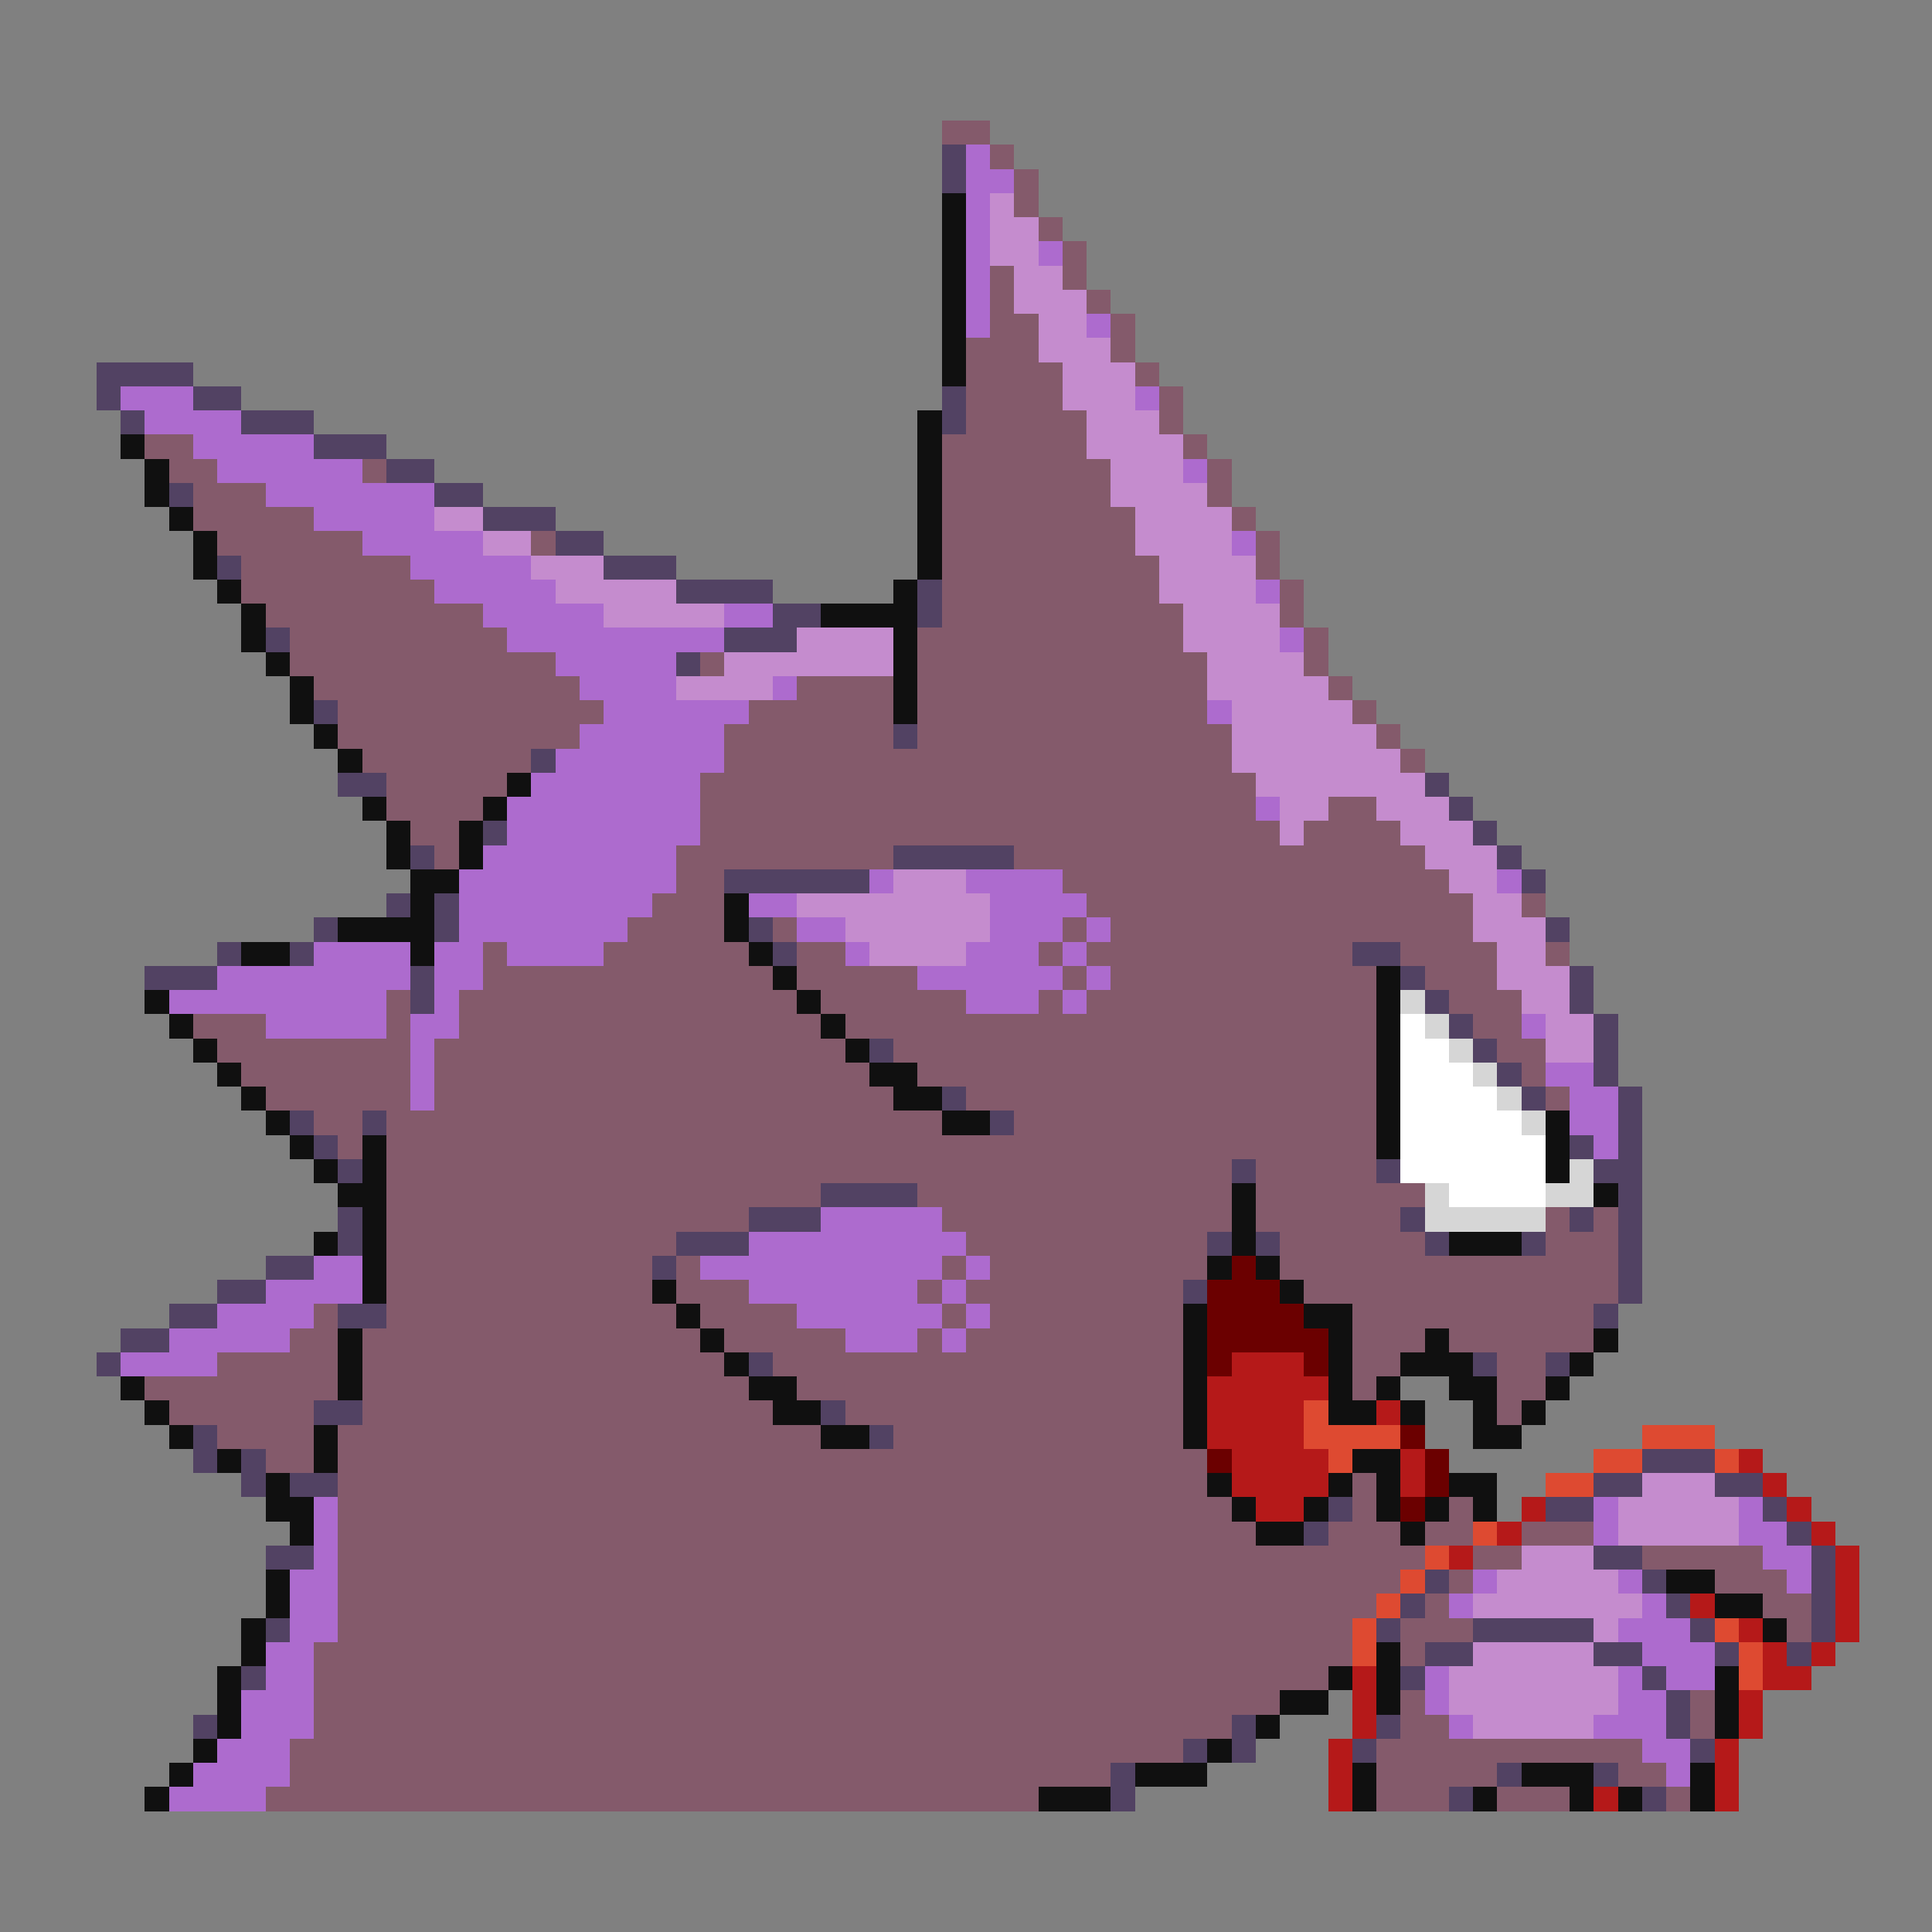 <svg xmlns="http://www.w3.org/2000/svg" viewBox="0 -0.5 80 80" shape-rendering="crispEdges">
<rect x="0" y="-0.5" width="80" height="80" fill="#808080" stroke="none"/>
<path stroke="#845a6b" d="M39 5h2M41 6h1M42 7h1M42 8h1M43 9h1M44 10h1M41 11h1M44 11h1M41 12h1M45 12h1M41 13h2M46 13h1M40 14h3M46 14h1M40 15h4M47 15h1M40 16h4M48 16h1M40 17h5M48 17h1M6 18h2M39 18h6M49 18h1M7 19h2M15 19h1M39 19h7M50 19h1M8 20h3M39 20h7M50 20h1M8 21h5M39 21h8M51 21h1M9 22h6M22 22h1M39 22h8M52 22h1M10 23h7M39 23h9M52 23h1M10 24h8M39 24h9M53 24h1M11 25h9M39 25h10M53 25h1M12 26h9M38 26h11M54 26h1M12 27h11M29 27h1M38 27h12M54 27h1M13 28h11M33 28h4M38 28h12M55 28h1M14 29h11M31 29h6M38 29h12M56 29h1M14 30h10M30 30h7M38 30h13M57 30h1M15 31h7M30 31h21M58 31h1M16 32h5M29 32h23M16 33h4M29 33h23M55 33h2M17 34h2M29 34h24M54 34h4M18 35h1M28 35h9M42 35h17M28 36h2M44 36h16M27 37h3M45 37h16M63 37h1M26 38h4M32 38h1M44 38h1M46 38h15M20 39h1M25 39h6M33 39h2M43 39h1M45 39h11M58 39h4M64 39h1M20 40h12M33 40h5M44 40h1M46 40h11M59 40h3M16 41h1M19 41h14M34 41h6M43 41h1M45 41h12M60 41h3M8 42h3M16 42h1M19 42h15M35 42h22M61 42h2M9 43h8M18 43h17M37 43h20M62 43h2M10 44h7M18 44h18M38 44h19M63 44h1M11 45h6M18 45h19M40 45h17M64 45h1M13 46h2M16 46h23M42 46h15M14 47h1M16 47h41M16 48h35M52 48h5M16 49h18M38 49h13M52 49h7M16 50h15M39 50h12M52 50h6M64 50h1M66 50h1M16 51h12M40 51h10M53 51h6M64 51h3M16 52h11M28 52h1M39 52h1M41 52h9M53 52h14M16 53h11M28 53h3M38 53h1M40 53h9M54 53h13M13 54h1M16 54h12M29 54h4M39 54h1M41 54h8M56 54h10M12 55h2M15 55h14M30 55h5M38 55h1M40 55h9M56 55h3M60 55h6M9 56h5M15 56h15M32 56h17M56 56h2M62 56h2M6 57h8M15 57h16M33 57h16M56 57h1M62 57h2M7 58h6M15 58h17M35 58h14M62 58h1M9 59h4M14 59h20M37 59h12M11 60h2M14 60h36M14 61h36M56 61h1M14 62h37M56 62h1M60 62h1M14 63h38M55 63h3M59 63h2M63 63h3M14 64h45M61 64h2M68 64h5M14 65h44M60 65h1M71 65h3M14 66h43M59 66h1M73 66h2M14 67h42M58 67h3M74 67h1M13 68h43M58 68h1M13 69h42M13 70h40M58 70h1M70 70h1M13 71h38M58 71h2M70 71h1M12 72h37M57 72h11M12 73h34M57 73h5M67 73h2M11 74h32M57 74h3M62 74h3M69 74h1" />
<path stroke="#524263" d="M39 6h1M39 7h1M4 15h4M4 16h1M8 16h2M39 16h1M5 17h1M10 17h3M39 17h1M13 18h3M16 19h2M7 20h1M18 20h2M20 21h3M23 22h2M9 23h1M25 23h3M28 24h4M38 24h1M32 25h2M38 25h1M11 26h1M30 26h3M28 27h1M13 29h1M37 30h1M22 31h1M14 32h2M59 32h1M60 33h1M20 34h1M61 34h1M17 35h1M37 35h5M62 35h1M30 36h6M63 36h1M16 37h1M18 37h1M13 38h1M18 38h1M31 38h1M64 38h1M9 39h1M12 39h1M32 39h1M56 39h2M6 40h3M17 40h1M58 40h1M65 40h1M17 41h1M59 41h1M65 41h1M60 42h1M66 42h1M36 43h1M61 43h1M66 43h1M62 44h1M66 44h1M39 45h1M63 45h1M67 45h1M12 46h1M15 46h1M41 46h1M67 46h1M13 47h1M65 47h1M67 47h1M14 48h1M51 48h1M57 48h1M66 48h2M34 49h4M67 49h1M14 50h1M31 50h3M58 50h1M65 50h1M67 50h1M14 51h1M28 51h3M50 51h1M52 51h1M59 51h1M63 51h1M67 51h1M11 52h2M27 52h1M67 52h1M9 53h2M49 53h1M67 53h1M7 54h2M14 54h2M66 54h1M5 55h2M4 56h1M31 56h1M61 56h1M64 56h1M13 58h2M34 58h1M8 59h1M36 59h1M8 60h1M10 60h1M68 60h3M10 61h1M12 61h2M66 61h2M71 61h2M55 62h1M64 62h2M73 62h1M54 63h1M74 63h1M11 64h2M66 64h2M75 64h1M59 65h1M68 65h1M75 65h1M58 66h1M69 66h1M75 66h1M11 67h1M57 67h1M61 67h5M70 67h1M75 67h1M59 68h2M66 68h2M71 68h1M74 68h1M10 69h1M58 69h1M68 69h1M69 70h1M8 71h1M51 71h1M57 71h1M69 71h1M49 72h1M51 72h1M56 72h1M70 72h1M46 73h1M62 73h1M66 73h1M46 74h1M60 74h1M68 74h1" />
<path stroke="#ad6bce" d="M40 6h1M40 7h2M40 8h1M40 9h1M40 10h1M43 10h1M40 11h1M40 12h1M40 13h1M45 13h1M5 16h3M47 16h1M6 17h4M8 18h5M9 19h6M49 19h1M11 20h7M13 21h5M15 22h5M51 22h1M17 23h5M18 24h5M52 24h1M20 25h5M30 25h2M21 26h9M53 26h1M23 27h5M24 28h4M32 28h1M25 29h6M50 29h1M24 30h6M23 31h7M22 32h7M21 33h8M52 33h1M21 34h8M20 35h8M19 36h9M36 36h1M40 36h4M62 36h1M19 37h8M31 37h2M41 37h4M19 38h7M33 38h2M41 38h3M45 38h1M13 39h4M18 39h2M21 39h4M35 39h1M40 39h3M44 39h1M9 40h8M18 40h2M38 40h6M45 40h1M7 41h9M18 41h1M40 41h3M44 41h1M11 42h5M17 42h2M63 42h1M17 43h1M17 44h1M64 44h2M17 45h1M65 45h2M65 46h2M66 47h1M34 50h5M31 51h9M13 52h2M29 52h10M40 52h1M11 53h4M31 53h7M39 53h1M9 54h4M33 54h6M40 54h1M7 55h5M35 55h3M39 55h1M5 56h4M13 62h1M66 62h1M72 62h1M13 63h1M66 63h1M72 63h2M13 64h1M73 64h2M12 65h2M61 65h1M67 65h1M74 65h1M12 66h2M60 66h1M68 66h1M12 67h2M67 67h3M11 68h2M68 68h3M11 69h2M59 69h1M67 69h1M69 69h2M10 70h3M59 70h1M67 70h2M10 71h3M60 71h1M66 71h3M9 72h3M68 72h2M8 73h4M69 73h1M7 74h4" />
<path stroke="#101010" d="M39 8h1M39 9h1M39 10h1M39 11h1M39 12h1M39 13h1M39 14h1M39 15h1M38 17h1M5 18h1M38 18h1M6 19h1M38 19h1M6 20h1M38 20h1M7 21h1M38 21h1M8 22h1M38 22h1M8 23h1M38 23h1M9 24h1M37 24h1M10 25h1M34 25h4M10 26h1M37 26h1M11 27h1M37 27h1M12 28h1M37 28h1M12 29h1M37 29h1M13 30h1M14 31h1M21 32h1M15 33h1M20 33h1M16 34h1M19 34h1M16 35h1M19 35h1M17 36h2M17 37h1M30 37h1M14 38h4M30 38h1M10 39h2M17 39h1M31 39h1M32 40h1M57 40h1M6 41h1M33 41h1M57 41h1M7 42h1M34 42h1M57 42h1M8 43h1M35 43h1M57 43h1M9 44h1M36 44h2M57 44h1M10 45h1M37 45h2M57 45h1M11 46h1M39 46h2M57 46h1M64 46h1M12 47h1M15 47h1M57 47h1M64 47h1M13 48h1M15 48h1M64 48h1M14 49h2M51 49h1M66 49h1M15 50h1M51 50h1M13 51h1M15 51h1M51 51h1M60 51h3M15 52h1M50 52h1M52 52h1M15 53h1M27 53h1M53 53h1M28 54h1M49 54h1M54 54h2M14 55h1M29 55h1M49 55h1M55 55h1M59 55h1M66 55h1M14 56h1M30 56h1M49 56h1M55 56h1M58 56h3M65 56h1M5 57h1M14 57h1M31 57h2M49 57h1M55 57h1M57 57h1M60 57h2M64 57h1M6 58h1M32 58h2M49 58h1M55 58h2M58 58h1M61 58h1M63 58h1M7 59h1M13 59h1M34 59h2M49 59h1M61 59h2M9 60h1M13 60h1M56 60h2M11 61h1M50 61h1M55 61h1M57 61h1M60 61h2M11 62h2M51 62h1M54 62h1M57 62h1M59 62h1M61 62h1M12 63h1M52 63h2M58 63h1M11 65h1M69 65h2M11 66h1M71 66h2M10 67h1M73 67h1M10 68h1M57 68h1M9 69h1M55 69h1M57 69h1M71 69h1M9 70h1M53 70h2M57 70h1M71 70h1M9 71h1M52 71h1M71 71h1M8 72h1M50 72h1M7 73h1M47 73h3M56 73h1M63 73h3M70 73h1M6 74h1M43 74h3M56 74h1M61 74h1M65 74h1M67 74h1M70 74h1" />
<path stroke="#c58cce" d="M41 8h1M41 9h2M41 10h2M42 11h2M42 12h3M43 13h2M43 14h3M44 15h3M44 16h3M45 17h3M45 18h4M46 19h3M46 20h4M18 21h2M47 21h4M20 22h2M47 22h4M22 23h3M48 23h4M23 24h5M48 24h4M25 25h5M49 25h4M33 26h4M49 26h4M30 27h7M50 27h4M28 28h4M50 28h5M51 29h5M51 30h6M51 31h7M52 32h7M53 33h2M57 33h3M53 34h1M58 34h3M59 35h3M37 36h3M60 36h2M33 37h8M61 37h2M35 38h6M61 38h3M36 39h4M62 39h2M62 40h3M63 41h2M64 42h2M64 43h2M68 61h3M67 62h5M67 63h5M63 64h3M62 65h5M61 66h7M66 67h1M61 68h5M60 69h7M60 70h7M61 71h5" />
<path stroke="#d6d6d6" d="M58 41h1M59 42h1M60 43h1M61 44h1M62 45h1M63 46h1M65 48h1M59 49h1M64 49h2M59 50h5" />
<path stroke="#ffffff" d="M58 42h1M58 43h2M58 44h3M58 45h4M58 46h5M58 47h6M58 48h6M60 49h4" />
<path stroke="#6b0000" d="M51 52h1M50 53h3M50 54h4M50 55h5M50 56h1M54 56h1M58 59h1M50 60h1M59 60h1M59 61h1M58 62h1" />
<path stroke="#b51919" d="M51 56h3M50 57h5M50 58h4M57 58h1M50 59h4M51 60h4M58 60h1M72 60h1M51 61h4M58 61h1M73 61h1M52 62h2M63 62h1M74 62h1M62 63h1M75 63h1M60 64h1M76 64h1M76 65h1M70 66h1M76 66h1M72 67h1M76 67h1M73 68h1M75 68h1M56 69h1M73 69h2M56 70h1M72 70h1M56 71h1M72 71h1M55 72h1M71 72h1M55 73h1M71 73h1M55 74h1M66 74h1M71 74h1" />
<path stroke="#de4a31" d="M54 58h1M54 59h4M68 59h3M55 60h1M66 60h2M71 60h1M64 61h2M61 63h1M59 64h1M58 65h1M57 66h1M56 67h1M71 67h1M56 68h1M72 68h1M72 69h1" />
</svg>